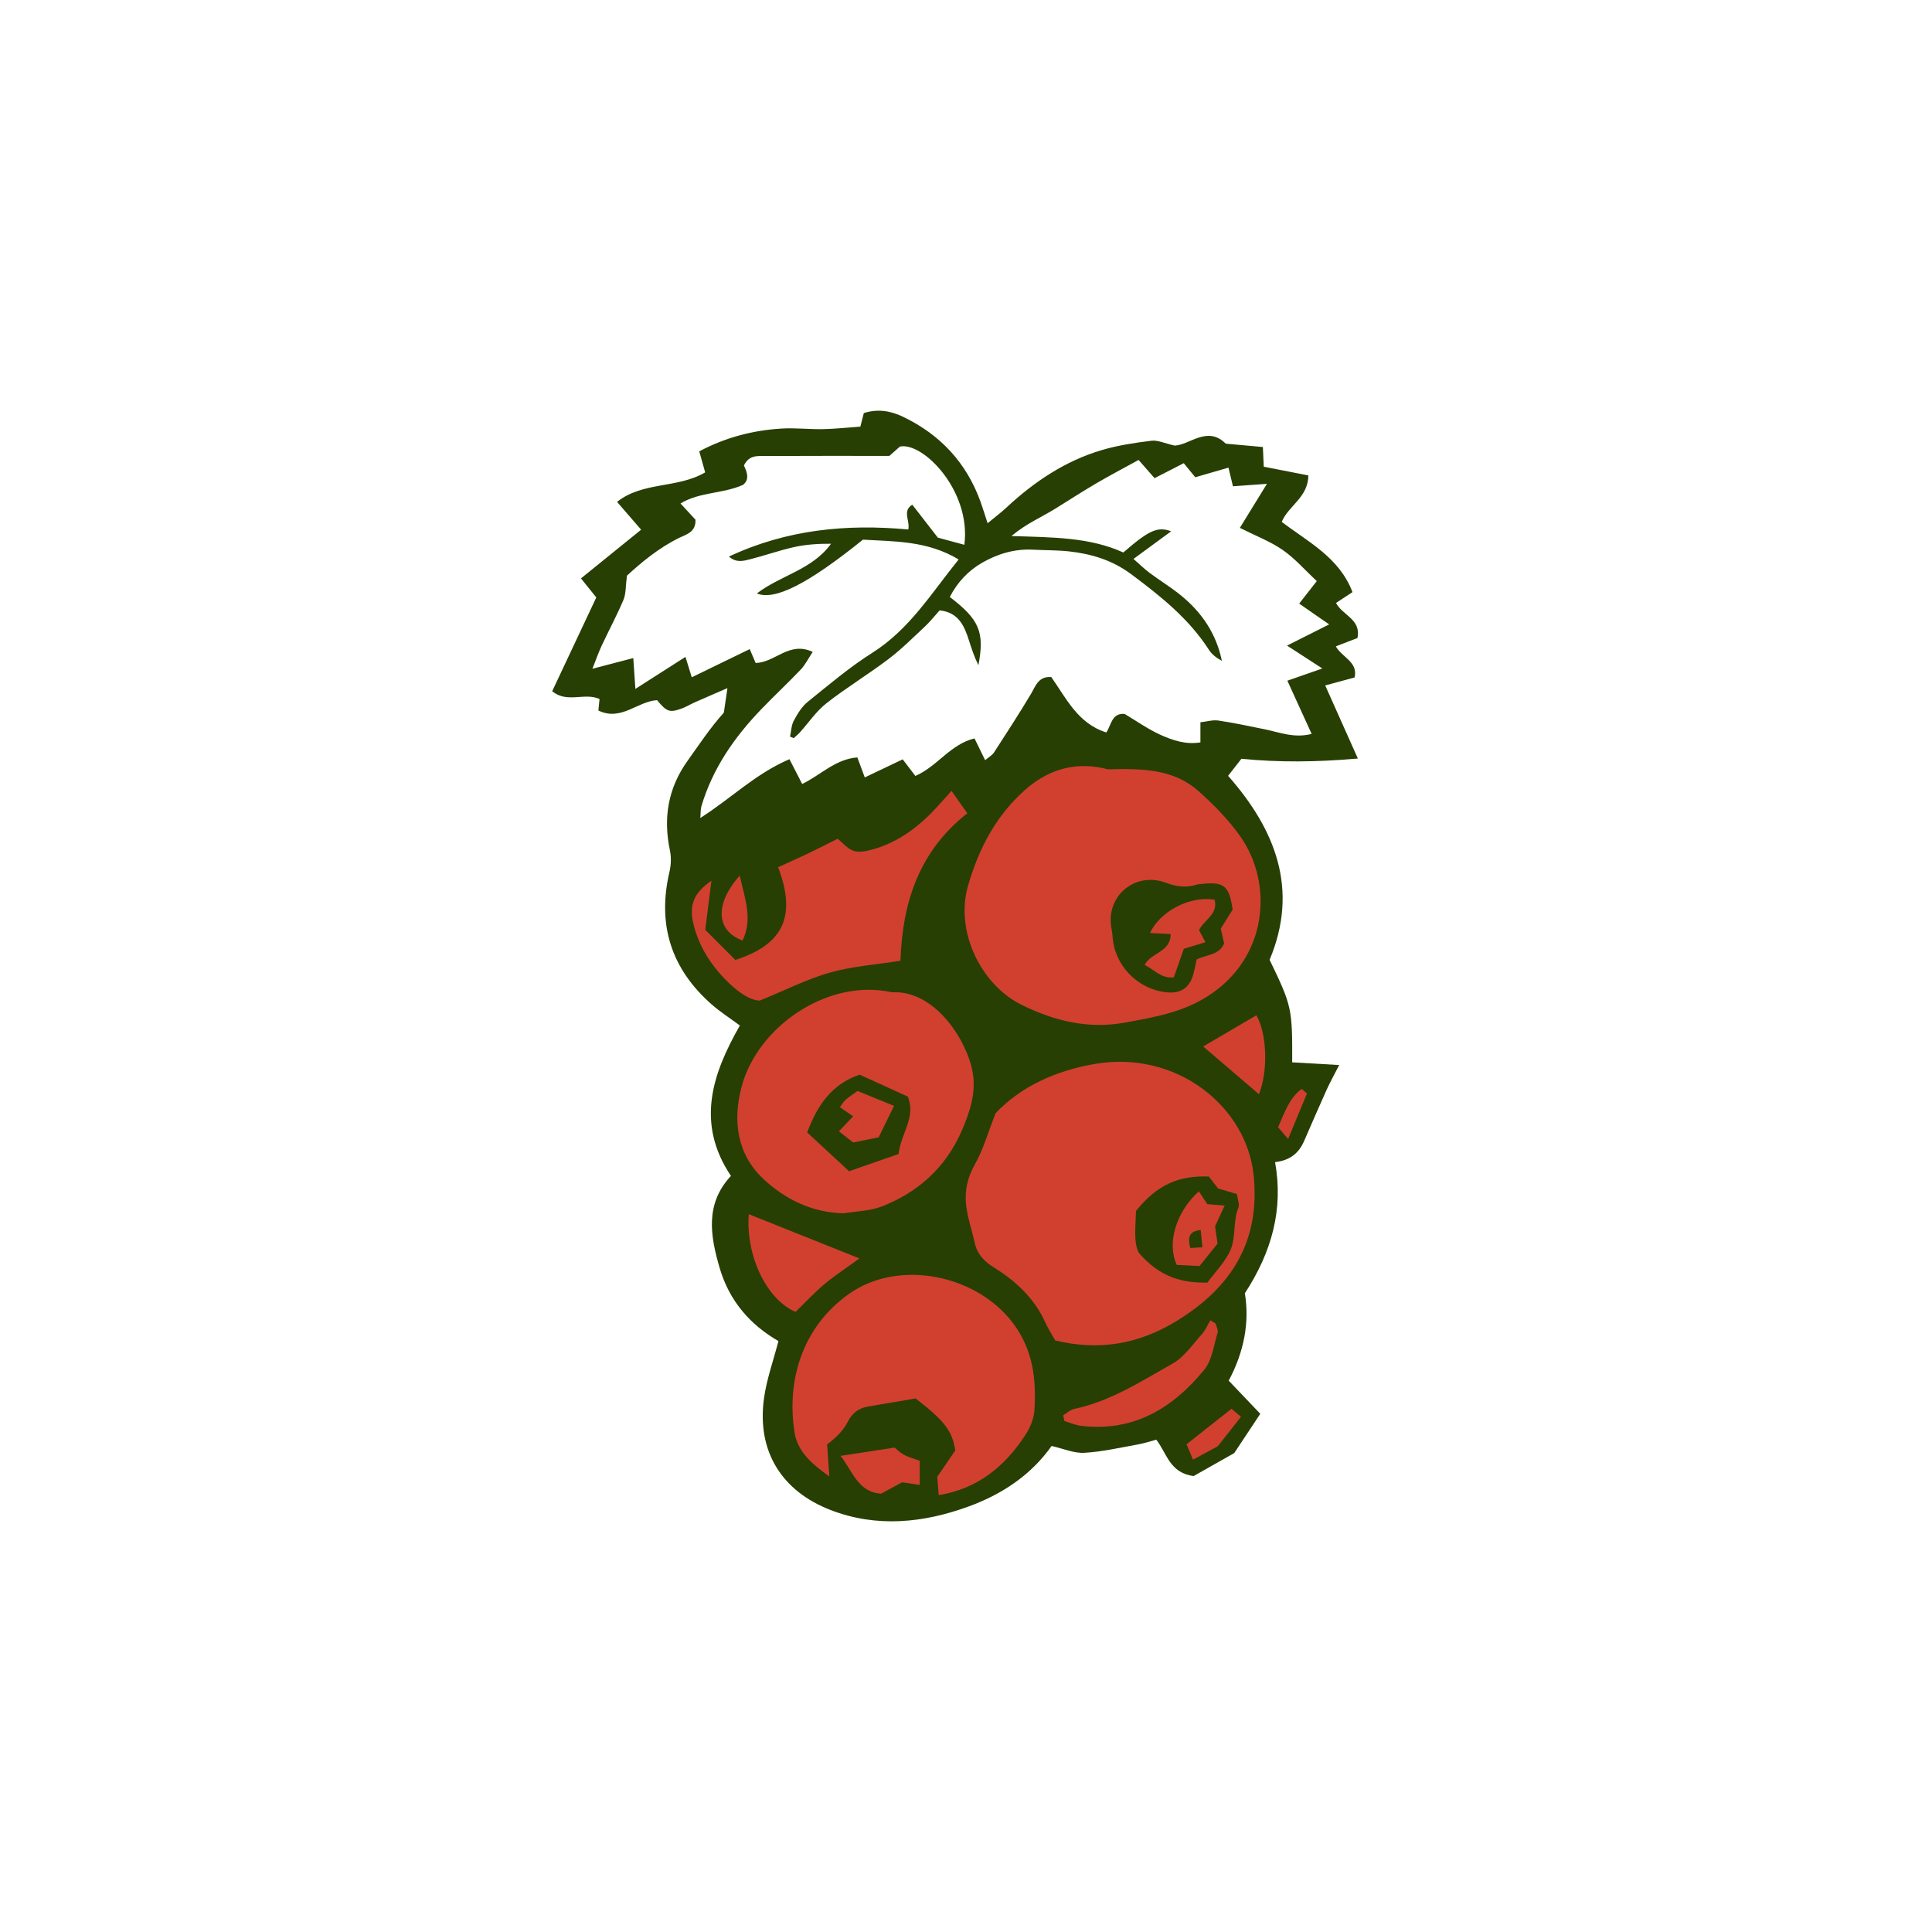 <svg version="1.1" id="svg" xmlns="http://www.w3.org/2000/svg" xmlns:xlink="http://www.w3.org/1999/xlink" x="0px" y="0px"
	 width="200px" height="200px" viewBox="0 0 200 200" enable-background="new 0 0 200 200" xml:space="preserve">
<path class="stroke" fill="#273f03"  d="M140.566,78.523c-1.207-2.704-2.261-5.062-3.38-7.567c1.094-0.295,2.042-0.553,3.04-0.823
	c0.383-1.615-1.306-2.078-1.942-3.222c0.828-0.318,1.555-0.598,2.238-0.861c0.405-1.961-1.555-2.344-2.217-3.634
	c0.555-0.364,1.052-0.69,1.703-1.119c-1.356-3.583-4.587-5.188-7.324-7.273c0.687-1.679,2.723-2.499,2.759-4.809
	c-1.585-0.31-3.085-0.603-4.619-0.901c-0.028-0.61-0.055-1.215-0.093-2.039c-1.292-0.117-2.516-0.227-3.841-0.346
	c-1.903-1.91-3.756,0.156-5.295,0.198c-1.039-0.234-1.744-0.585-2.396-0.503c-1.731,0.214-3.482,0.477-5.149,0.97
	c-3.795,1.126-7.007,3.285-9.886,5.968c-0.563,0.525-1.184,0.988-1.928,1.603c-0.311-0.948-0.506-1.597-0.735-2.234
	c-1.457-4.031-4.165-6.937-8.012-8.783c-1.271-0.611-2.604-0.849-4.065-0.389c-0.111,0.431-0.213,0.826-0.361,1.405
	c-1.256,0.09-2.558,0.232-3.861,0.26c-1.442,0.028-2.894-0.148-4.329-0.058c-2.95,0.185-5.767,0.914-8.487,2.358
	c0.223,0.79,0.402,1.431,0.612,2.176c-2.866,1.689-6.441,0.929-9.121,3.054c0.955,1.104,1.79,2.069,2.493,2.88
	c-2.124,1.72-4.145,3.354-6.228,5.041c0.642,0.797,1.101,1.368,1.586,1.972c-1.53,3.253-3.038,6.459-4.567,9.71
	c1.572,1.282,3.333,0.097,4.902,0.802c-0.036,0.36-0.076,0.762-0.119,1.193c2.344,1.147,4.055-0.96,6.076-1.07
	c1.002,1.205,1.291,1.316,2.535,0.871c0.469-0.169,0.9-0.439,1.358-0.643c1.041-0.462,2.089-0.91,3.392-1.476
	c-0.159,1.079-0.267,1.809-0.373,2.538c-1.423,1.578-2.55,3.304-3.75,4.977c-2.029,2.832-2.543,5.922-1.83,9.297
	c0.149,0.706,0.114,1.509-0.052,2.216c-1.28,5.465,0.181,10.041,4.386,13.729c0.883,0.773,1.884,1.413,2.905,2.17
	c-2.856,5.002-4.586,10.104-0.927,15.568c-2.684,2.901-2.152,6.162-1.167,9.528c1.008,3.445,3.181,5.896,6.085,7.571
	c-0.535,2.067-1.22,3.956-1.491,5.904c-0.781,5.593,1.92,9.657,6.873,11.578c4.788,1.855,9.625,1.356,14.349-0.375
	c3.472-1.271,6.455-3.283,8.547-6.248c1.213,0.273,2.312,0.768,3.383,0.707c1.856-0.104,3.697-0.534,5.537-0.861
	c0.655-0.116,1.29-0.332,1.916-0.497c1.113,1.418,1.359,3.415,3.858,3.77c1.269-0.718,2.867-1.622,4.214-2.384
	c1.007-1.52,1.846-2.784,2.695-4.066c-1.196-1.257-2.214-2.324-3.269-3.432c1.608-3.007,2.163-6.052,1.673-9.047
	c2.785-4.271,4.007-8.684,3.128-13.573c1.562-0.18,2.466-0.944,3.005-2.184c0.773-1.778,1.543-3.558,2.34-5.325
	c0.345-0.761,0.756-1.49,1.293-2.542c-1.868-0.108-3.378-0.195-4.867-0.281c0.022-5.579-0.037-5.846-2.338-10.612
	c3.051-7.267,0.631-13.458-4.296-19.047c0.473-0.606,0.914-1.172,1.378-1.767C132.371,78.933,136.272,78.898,140.566,78.523z
	 M126.125,74.589c-0.574-0.086-1.19,0.107-1.858,0.181c0,0.809,0,1.406,0,2.082c-1.512,0.248-2.893-0.213-4.18-0.804
	c-1.292-0.594-2.473-1.431-3.669-2.143c-1.333-0.102-1.363,1.112-1.889,1.919c-2.95-0.927-4.14-3.523-5.701-5.735
	c-1.349-0.097-1.616,0.931-2.124,1.781c-1.219,2.04-2.514,4.035-3.809,6.03c-0.191,0.293-0.546,0.481-0.914,0.792
	c-0.393-0.807-0.738-1.512-1.1-2.252c-2.514,0.61-3.844,2.901-6.122,3.884c-0.388-0.507-0.788-1.03-1.312-1.717
	c-1.297,0.618-2.564,1.223-3.925,1.871c-0.278-0.748-0.512-1.376-0.77-2.069c-2.266,0.165-3.796,1.827-5.71,2.748
	c-0.425-0.828-0.825-1.607-1.318-2.565c-3.524,1.503-6.062,4.079-9.229,6.086c0.045-0.494,0.018-0.889,0.123-1.245
	c1.158-3.88,3.394-7.104,6.166-9.987c1.346-1.401,2.771-2.728,4.111-4.135c0.449-0.471,0.746-1.086,1.238-1.825
	c-2.44-1.15-3.875,1.106-5.908,1.144c-0.141-0.33-0.322-0.753-0.613-1.435c-1.977,0.961-3.913,1.903-6.001,2.918
	c-0.224-0.727-0.397-1.292-0.651-2.113c-1.697,1.086-3.341,2.137-5.184,3.314c-0.083-1.22-0.145-2.123-0.218-3.191
	c-1.392,0.363-2.634,0.689-4.232,1.107c0.381-0.957,0.633-1.69,0.958-2.388c0.743-1.589,1.579-3.136,2.258-4.749
	c0.267-0.635,0.215-1.402,0.359-2.5c1.447-1.328,3.248-2.856,5.413-3.917c0.748-0.366,1.733-0.582,1.682-1.878
	c-0.434-0.471-0.935-1.014-1.551-1.68c1.996-1.204,4.361-0.988,6.47-1.922c0.737-0.59,0.384-1.386,0.096-2.005
	c0.527-1.109,1.424-0.981,2.209-0.985c4.33-0.024,8.661-0.012,12.849-0.012c0.498-0.441,0.818-0.726,1.089-0.967
	c2.421-0.497,7.399,4.624,6.671,10.17c-0.891-0.24-1.759-0.477-2.745-0.744c-0.842-1.085-1.736-2.238-2.646-3.41
	c-1.063,0.671-0.219,1.611-0.412,2.568c-6.341-0.585-12.548-0.018-18.57,2.805c0.773,0.679,1.522,0.448,2.198,0.278
	c1.52-0.382,3.002-0.916,4.529-1.256c1.24-0.276,2.525-0.359,3.844-0.35c-1.943,2.697-5.232,3.266-7.679,5.147
	c1.872,0.754,5.272-0.975,10.986-5.571c3.254,0.198,6.655,0.094,9.904,2.052c-2.815,3.478-5.076,7.218-8.912,9.645
	c-2.367,1.498-4.53,3.331-6.717,5.098c-0.612,0.493-1.06,1.245-1.44,1.954c-0.257,0.479-0.266,1.09-0.385,1.643
	c0.127,0.052,0.256,0.103,0.383,0.154c0.211-0.195,0.438-0.374,0.63-0.586c0.915-1.015,1.698-2.194,2.756-3.024
	c2.064-1.618,4.324-2.985,6.417-4.571c1.342-1.016,2.545-2.219,3.777-3.372c0.544-0.509,1.008-1.103,1.521-1.671
	c1.963,0.2,2.567,1.617,3.053,3.156c0.271,0.855,0.556,1.707,0.963,2.515c0.655-3.417,0.095-4.729-2.961-7.058
	c0.772-1.508,1.919-2.734,3.377-3.563c1.589-0.904,3.342-1.435,5.225-1.334c1.252,0.066,2.514,0.041,3.757,0.179
	c2.328,0.26,4.473,0.908,6.432,2.368c3.039,2.269,5.961,4.595,8.041,7.831c0.306,0.477,0.791,0.838,1.334,1.132
	c-0.584-2.829-2.096-5.045-4.275-6.807c-1.02-0.824-2.147-1.511-3.2-2.296c-0.541-0.402-1.025-0.882-1.676-1.45
	c1.405-1.029,2.649-1.942,3.901-2.86c-1.404-0.513-2.285-0.127-4.952,2.194c-3.501-1.594-7.325-1.562-11.584-1.704
	c1.572-1.31,3.099-1.942,4.477-2.793c1.441-0.889,2.86-1.814,4.322-2.669c1.439-0.843,2.919-1.617,4.364-2.413
	c0.729,0.83,1.19,1.356,1.654,1.885c1.133-0.582,2.066-1.062,3.021-1.55c0.407,0.497,0.751,0.917,1.193,1.456
	c1.121-0.325,2.231-0.646,3.435-0.995c0.164,0.679,0.289,1.195,0.466,1.929c1.117-0.08,2.196-0.158,3.518-0.254
	c-0.98,1.594-1.86,3.025-2.804,4.559c1.653,0.833,3.161,1.402,4.445,2.295c1.262,0.875,2.297,2.078,3.518,3.218
	c-0.643,0.819-1.169,1.492-1.821,2.325c0.56,0.39,1.05,0.735,1.544,1.077c0.435,0.302,0.87,0.601,1.562,1.077
	c-1.54,0.774-2.782,1.4-4.363,2.195c1.349,0.874,2.37,1.537,3.653,2.369c-1.282,0.449-2.341,0.818-3.62,1.266
	c0.88,1.928,1.671,3.659,2.513,5.505c-1.789,0.475-3.314-0.161-4.869-0.478C129.317,75.171,127.729,74.828,126.125,74.589z"/>
<path fill-rule="evenodd" clip-rule="evenodd" fill="#d1402e" class="fill" d="M109.238,138.764c-0.356-0.64-0.734-1.218-1.015-1.842
	c-1.126-2.499-3.036-4.282-5.299-5.691c-1.023-0.638-1.752-1.374-2.016-2.561c-0.286-1.28-0.722-2.537-0.886-3.829
	c-0.189-1.499,0.104-2.903,0.897-4.303c0.88-1.555,1.369-3.33,2.142-5.295c2.63-2.786,6.268-4.418,10.289-5.106
	c8.446-1.444,15.652,4.394,16.416,11.435c0.751,6.934-2.319,11.778-8.104,15.26C117.816,139.145,113.774,139.857,109.238,138.764z
	 M117.899,129.706c2.226,2.557,4.501,3.111,7.088,3.068c0.807-1.108,1.891-2.163,2.42-3.445c0.546-1.322,0.222-2.914,0.793-4.32
	c0.141-0.346-0.084-0.838-0.16-1.405c-0.657-0.193-1.296-0.382-1.942-0.571c-0.327-0.425-0.663-0.858-0.956-1.24
	c-3.088-0.11-5.32,0.804-7.543,3.563C117.553,126.981,117.337,128.679,117.899,129.706z"/>
<path fill-rule="evenodd" clip-rule="evenodd" fill="#d1402e" class="fill" d="M114.687,79.643c3.785-0.114,6.902,0.03,9.407,2.273
	c1.574,1.41,3.1,2.956,4.31,4.678c3.444,4.904,2.864,12.615-3.443,16.573c-2.668,1.675-5.569,2.146-8.496,2.689
	c-3.763,0.697-7.301-0.152-10.703-1.832c-4.203-2.077-6.932-7.606-5.539-12.377c1.118-3.828,2.855-7.162,5.859-9.85
	C108.757,79.404,111.747,78.844,114.687,79.643z M127.604,94.159c-0.35-2.435-0.889-2.879-3.053-2.668
	c-0.25,0.025-0.508,0.032-0.744,0.106c-1.067,0.332-2.049,0.182-3.104-0.213c-3.146-1.181-6.176,1.296-5.672,4.562
	c0.047,0.31,0.117,0.618,0.135,0.93c0.17,3.014,2.527,5.499,5.554,5.842c1.489,0.17,2.415-0.437,2.813-1.871
	c0.146-0.526,0.241-1.068,0.341-1.521c1.049-0.529,2.292-0.416,2.848-1.651c-0.108-0.485-0.23-1.021-0.349-1.546
	C126.787,95.468,127.184,94.832,127.604,94.159z"/>
<path fill-rule="evenodd" clip-rule="evenodd" fill="#d1402e" class="fill" d="M87.374,125.599c-3.28-0.058-6.075-1.432-8.332-3.538
	c-2.753-2.568-3.209-6.035-2.273-9.562c1.653-6.227,8.923-11.256,15.568-9.777c4.4-0.245,7.711,4.869,8.34,8.208
	c0.409,2.167-0.289,4.24-1.154,6.205c-1.651,3.75-4.502,6.308-8.278,7.77C90.044,125.366,88.669,125.38,87.374,125.599z
	 M93.022,119.461c0.225-2.124,1.822-3.741,0.959-5.94c-1.58-0.721-3.217-1.466-4.988-2.271c-2.878,0.967-4.388,3.165-5.433,5.982
	c1.479,1.368,2.844,2.631,4.337,4.014C89.638,120.639,91.267,120.071,93.022,119.461z"/>
<path fill-rule="evenodd" clip-rule="evenodd" fill="#d1402e" class="fill" d="M97.179,154.776c-0.059-0.73-0.109-1.347-0.153-1.896
	c0.663-0.971,1.295-1.896,1.865-2.732c-0.316-2.034-1.104-3.052-4.106-5.381c-1.576,0.268-3.24,0.551-4.903,0.832
	c-0.993,0.169-1.659,0.665-2.138,1.611c-0.438,0.865-1.157,1.588-2.119,2.316c0.069,1.015,0.139,2.03,0.225,3.311
	c-1.729-1.234-3.271-2.53-3.588-4.495c-0.863-5.366,0.746-10.965,5.661-14.423c5.145-3.617,13.23-1.973,17.001,3.128
	c2.02,2.73,2.359,5.746,2.162,8.915c-0.055,0.894-0.453,1.856-0.954,2.614C104.024,151.771,101.263,154.105,97.179,154.776z"/>
<path fill-rule="evenodd" clip-rule="evenodd" fill="#d1402e" class="fill" d="M73.647,91.172c-0.218,1.73-0.424,3.376-0.639,5.083
	c1.15,1.151,2.186,2.188,3.115,3.118c5.035-1.621,6.331-4.586,4.428-9.599c1.057-0.483,2.123-0.954,3.176-1.458
	c1.01-0.482,2.003-0.996,2.983-1.487c0.546,0.425,1.071,1.1,1.73,1.275c0.664,0.177,1.489-0.046,2.192-0.26
	c2.595-0.793,4.647-2.415,6.447-4.392c0.416-0.456,0.826-0.919,1.421-1.582c0.554,0.785,1.027,1.458,1.637,2.32
	c-5.021,3.936-6.724,9.29-6.922,15.266c-2.502,0.397-4.952,0.567-7.27,1.216c-2.327,0.65-4.522,1.777-7.318,2.915
	c-1.057-0.057-2.31-0.947-3.428-2.078c-1.663-1.681-2.892-3.625-3.436-5.946C71.314,93.64,71.886,92.377,73.647,91.172z"/>
<path fill-rule="evenodd" clip-rule="evenodd" fill="#d1402e" class="fill" d="M88.967,130.272c-1.387,1.01-2.569,1.779-3.644,2.681
	c-1.047,0.879-1.98,1.893-2.97,2.853c-3.153-1.369-5.172-6.069-4.837-10.112C81.272,127.194,84.993,128.683,88.967,130.272z"/>
<path fill-rule="evenodd" clip-rule="evenodd" fill="#d1402e" class="fill" d="M110.06,146.512c0.38-0.227,0.734-0.575,1.145-0.662
	c3.754-0.794,6.935-2.859,10.191-4.696c1.199-0.677,2.061-1.976,3.021-3.04c0.372-0.411,0.593-0.96,0.883-1.446
	c0.185,0.12,0.369,0.241,0.553,0.361c0.071,0.317,0.274,0.674,0.19,0.944c-0.4,1.302-0.57,2.833-1.381,3.825
	c-3.256,3.979-7.326,6.453-12.738,5.802c-0.588-0.071-1.154-0.322-1.73-0.489C110.147,146.911,110.104,146.711,110.06,146.512z"/>
<path fill-rule="evenodd" clip-rule="evenodd" fill="#d1402e" class="fill" d="M130.325,113.272c-1.897-1.624-3.773-3.229-5.771-4.94
	c1.822-1.071,3.663-2.151,5.506-3.232C131.157,106.999,131.297,110.839,130.325,113.272z"/>
<path fill-rule="evenodd" clip-rule="evenodd" fill="#d1402e" class="fill" d="M87.015,150.712c1.998-0.307,3.61-0.554,5.597-0.858
	c0.091,0.071,0.48,0.467,0.944,0.729c0.478,0.268,1.029,0.404,1.652,0.637c0,0.784,0,1.56,0,2.5c-0.66-0.1-1.183-0.179-1.821-0.273
	c-0.619,0.335-1.327,0.719-2.175,1.179C88.818,154.467,88.271,152.315,87.015,150.712z"/>
<path fill-rule="evenodd" clip-rule="evenodd" fill="#d1402e" class="fill" d="M76.572,90.639c0.549,2.403,1.364,4.503,0.298,6.72
	C74.161,96.376,73.919,93.643,76.572,90.639z"/>
<path fill-rule="evenodd" clip-rule="evenodd" fill="#d1402e" class="fill" d="M127.483,145.837c0.3,0.253,0.614,0.519,0.98,0.829
	c-0.763,0.97-1.463,1.862-2.396,3.048c-0.567,0.308-1.485,0.806-2.566,1.39c-0.235-0.562-0.458-1.091-0.671-1.594
	C124.408,148.264,125.86,147.118,127.483,145.837z"/>
<path fill-rule="evenodd" clip-rule="evenodd" fill="#d1402e" class="fill" d="M135.297,113.202c-0.616,1.485-1.232,2.971-1.949,4.698
	c-0.446-0.518-0.735-0.852-1.043-1.208c0.677-1.529,1.18-3.042,2.444-3.971C134.932,112.882,135.114,113.042,135.297,113.202z"/>
<path fill-rule="evenodd" clip-rule="evenodd" fill="#d1402e" class="fill" d="M124.109,123.327c0.337,0.511,0.601,0.908,0.878,1.329
	c0.528,0.041,1.015,0.079,1.791,0.14c-0.354,0.761-0.649,1.398-0.996,2.148c0.072,0.503,0.16,1.11,0.258,1.793
	c-0.607,0.758-1.228,1.529-1.864,2.323c-0.787-0.038-1.57-0.077-2.356-0.116C120.783,128.733,121.709,125.488,124.109,123.327z
	 M123.214,129.189c0.393-0.021,0.766-0.043,1.258-0.07c-0.066-0.672-0.117-1.189-0.176-1.788
	C122.958,127.474,122.989,128.205,123.214,129.189z"/>
<path fill-rule="evenodd" clip-rule="evenodd" fill="#d1402e" class="fill" d="M124.784,97.536c-0.804,0.245-1.392,0.424-2.232,0.682
	c-0.319,0.907-0.677,1.924-1.039,2.954c-1.35,0.149-2.053-0.838-3.022-1.274c0.653-1.314,2.698-1.289,2.695-3.21
	c-0.81-0.04-1.46-0.071-2.138-0.104c1.057-2.276,4.152-3.868,6.688-3.446c0.393,1.492-1.069,2.065-1.615,3.141
	C124.308,96.635,124.508,97.012,124.784,97.536z"/>
<path fill-rule="evenodd" clip-rule="evenodd" fill="#d1402e" class="fill" d="M86.845,117.114c0.608-0.642,0.986-1.041,1.469-1.549
	c-0.464-0.323-0.885-0.616-1.366-0.951c0.196-0.266,0.345-0.551,0.57-0.748c0.372-0.324,0.792-0.594,1.253-0.93
	c1.219,0.499,2.42,0.99,3.775,1.545c-0.565,1.159-1.07,2.197-1.585,3.252c-0.855,0.174-1.645,0.335-2.638,0.536
	C87.95,117.978,87.488,117.615,86.845,117.114z"/>
</svg>

